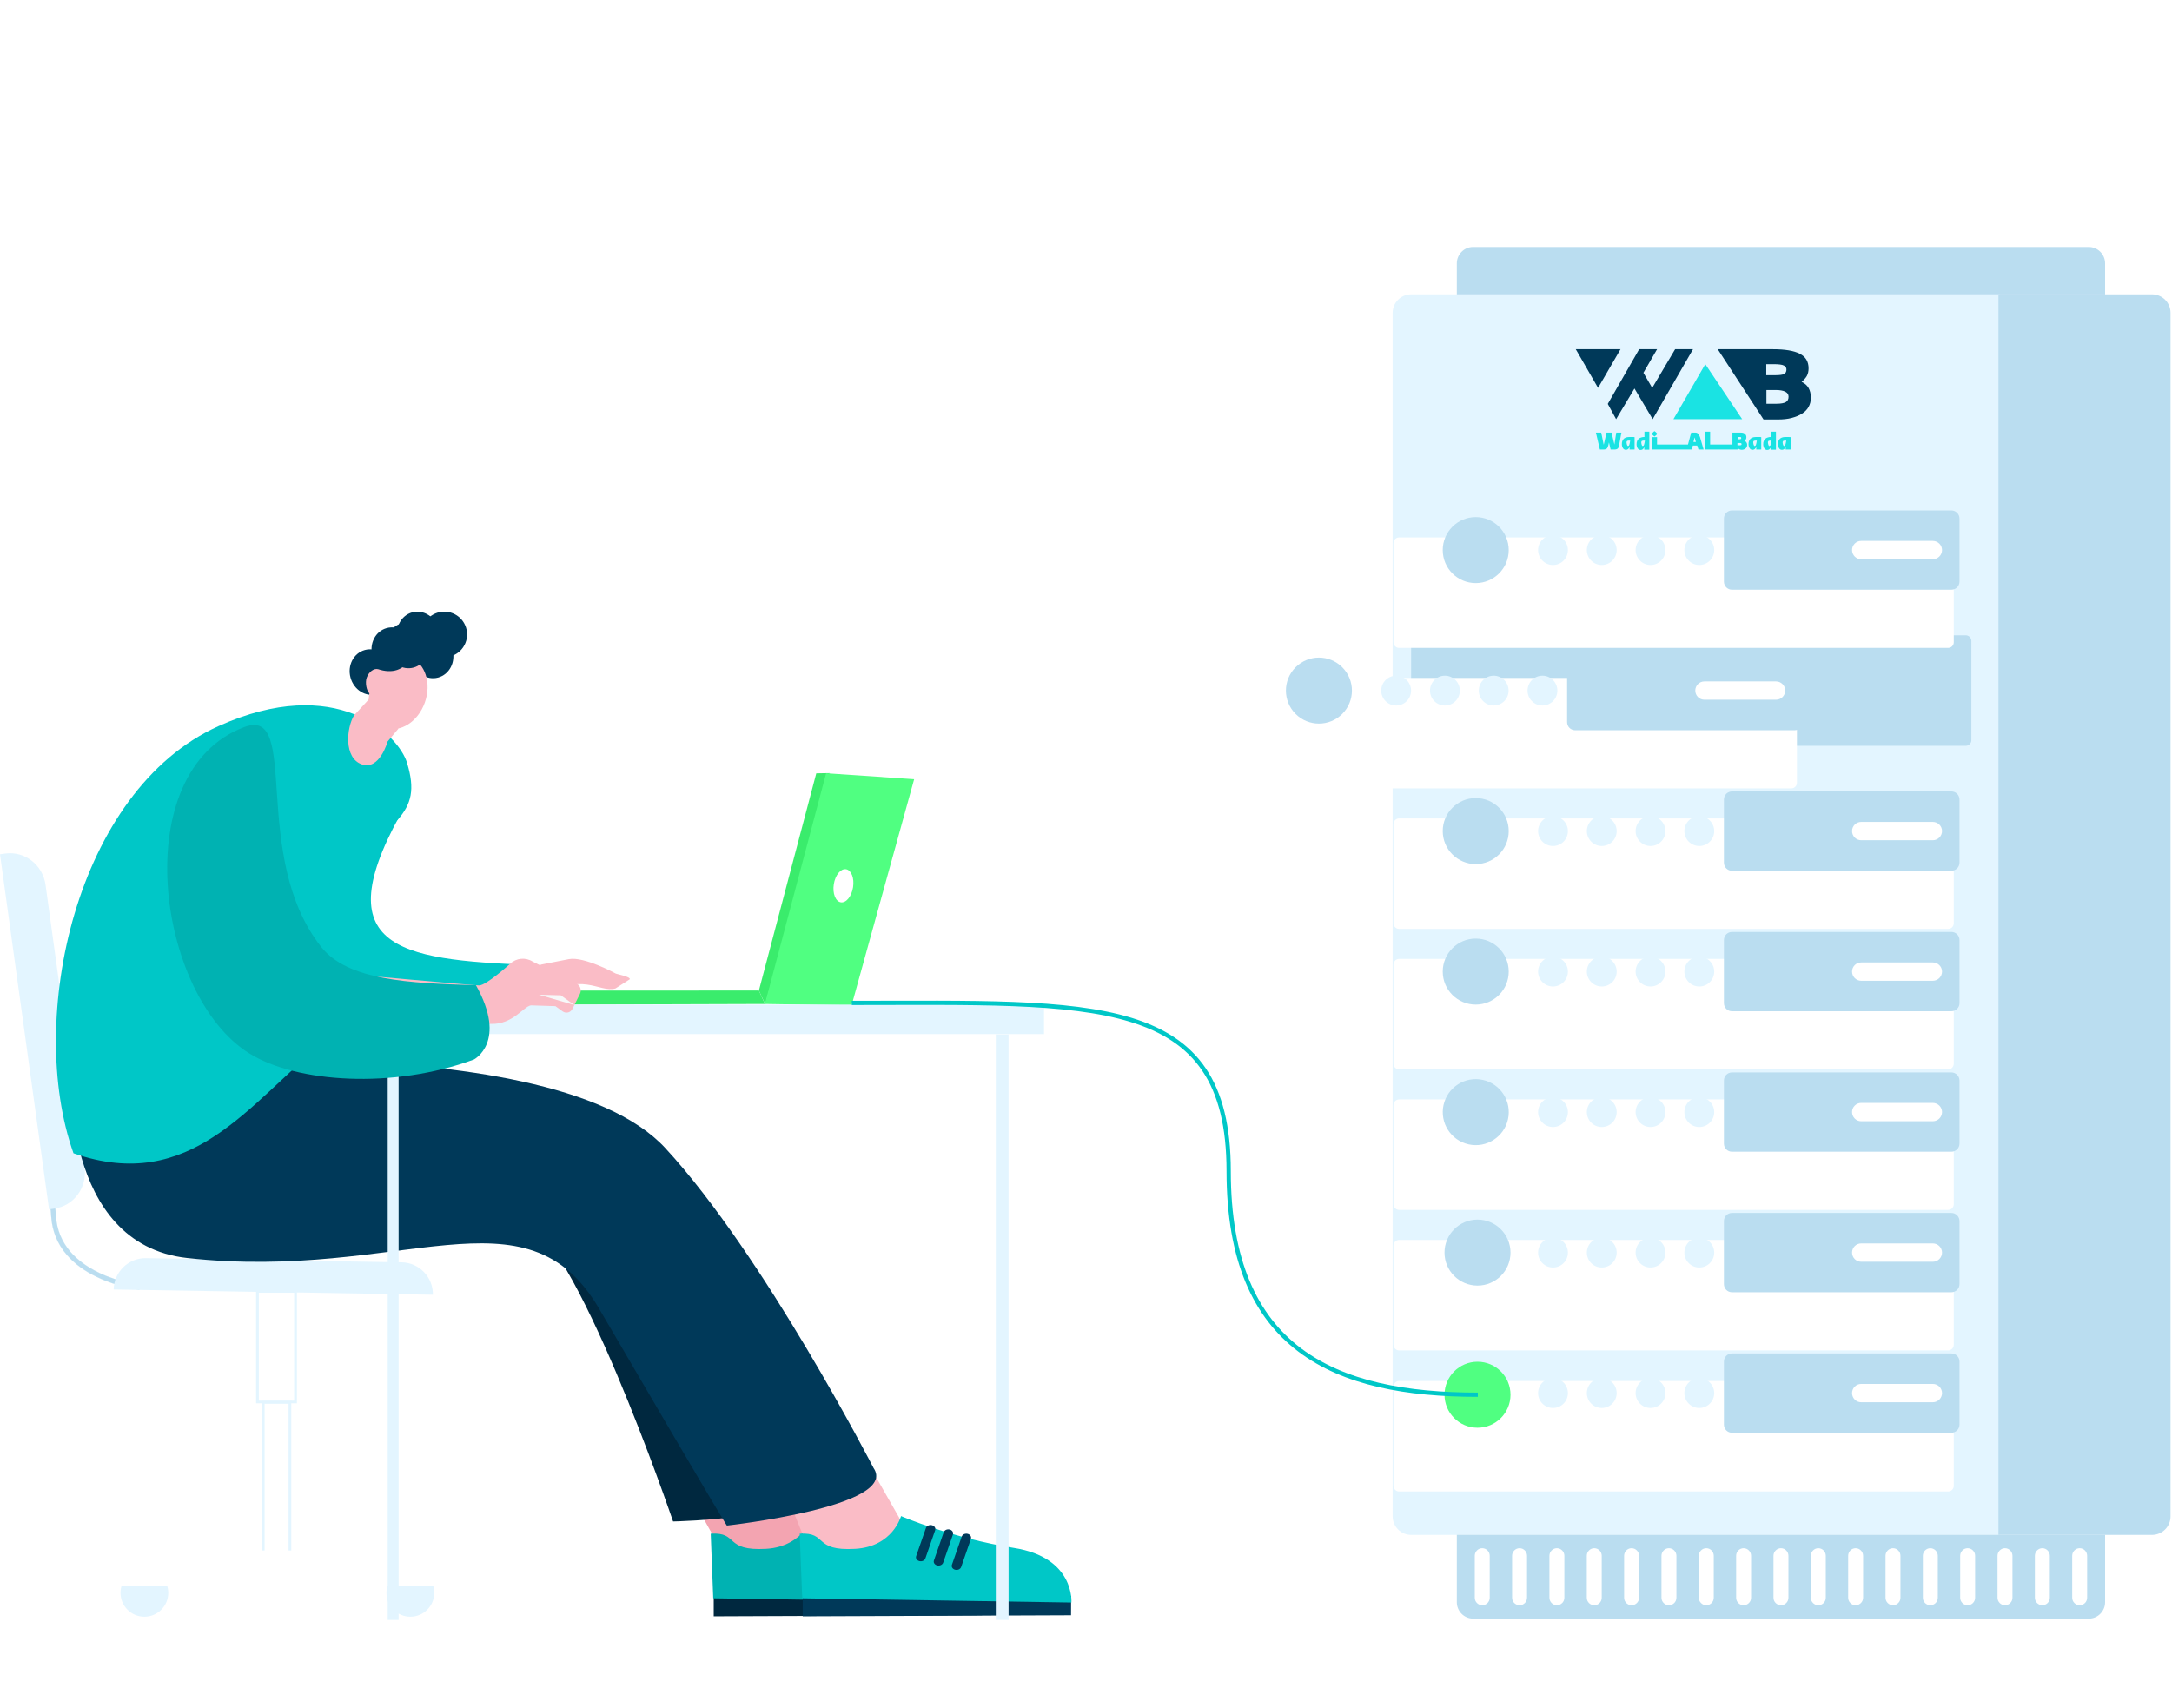 <svg width="510" height="401" viewBox="0 0 510 401" fill="none" xmlns="http://www.w3.org/2000/svg">
<path d="M494.291 61.84V69.138H342.07V61.84C342.07 59.748 343.78 58 345.873 58H490.457C492.581 57.994 494.291 59.742 494.291 61.84Z" fill="#BADDF0"/>
<path d="M327 73.464V356.062C327 358.467 328.948 360.415 331.354 360.415H469.542V69.111H331.354C328.948 69.111 327 71.065 327 73.464Z" fill="#E3F5FF"/>
<path d="M462.891 150.507V173.809C462.891 174.542 462.308 175.125 461.575 175.125H332.651C331.919 175.125 331.336 174.542 331.336 173.809V150.507C331.336 149.774 331.919 149.172 332.651 149.172H461.575C462.308 149.172 462.891 149.774 462.891 150.507Z" fill="#BADDF0"/>
<path d="M505.307 69.111H469.25V360.416H505.307C507.712 360.416 509.66 358.468 509.66 356.062V73.465C509.66 71.066 507.712 69.111 505.307 69.111Z" fill="#BADDF0"/>
<path d="M342.07 376.235V360.399H494.291V376.235C494.291 378.327 492.581 380.075 490.488 380.075H345.91C343.774 380.075 342.07 378.327 342.07 376.235Z" fill="#BADDF0"/>
<path d="M349.795 365.316V375.176C349.795 376.147 349.006 376.93 348.041 376.93C347.07 376.93 346.287 376.141 346.287 375.176V365.316C346.287 364.345 347.076 363.543 348.041 363.543C349.006 363.543 349.795 364.351 349.795 365.316Z" fill="white"/>
<path d="M358.559 365.316V375.176C358.559 376.147 357.769 376.93 356.805 376.93C355.834 376.93 355.051 376.141 355.051 375.176V365.316C355.051 364.345 355.84 363.543 356.805 363.543C357.776 363.543 358.559 364.351 358.559 365.316Z" fill="white"/>
<path d="M367.326 365.316V375.176C367.326 376.147 366.537 376.93 365.572 376.93C364.601 376.93 363.818 376.141 363.818 375.176V365.316C363.818 364.345 364.608 363.543 365.572 363.543C366.537 363.543 367.326 364.351 367.326 365.316Z" fill="white"/>
<path d="M376.098 365.316V375.176C376.098 376.147 375.309 376.93 374.344 376.93C373.373 376.93 372.59 376.141 372.59 375.176V365.316C372.59 364.345 373.379 363.543 374.344 363.543C375.309 363.543 376.098 364.351 376.098 365.316Z" fill="white"/>
<path d="M384.861 365.316V375.176C384.861 376.147 384.072 376.93 383.107 376.93C382.137 376.93 381.354 376.141 381.354 375.176V365.316C381.354 364.345 382.143 363.543 383.107 363.543C384.078 363.543 384.861 364.351 384.861 365.316Z" fill="white"/>
<path d="M393.633 365.316V375.176C393.633 376.147 392.844 376.93 391.879 376.93C390.908 376.93 390.125 376.141 390.125 375.176V365.316C390.125 364.345 390.914 363.543 391.879 363.543C392.844 363.543 393.633 364.351 393.633 365.316Z" fill="white"/>
<path d="M402.401 365.316V375.176C402.401 376.147 401.611 376.93 400.647 376.93C399.682 376.93 398.893 376.141 398.893 375.176V365.316C398.893 364.345 399.682 363.543 400.647 363.543C401.611 363.543 402.401 364.351 402.401 365.316Z" fill="white"/>
<path d="M411.164 365.316V375.176C411.164 376.147 410.375 376.93 409.41 376.93C408.439 376.93 407.656 376.141 407.656 375.176V365.316C407.656 364.345 408.446 363.543 409.41 363.543C410.381 363.543 411.164 364.351 411.164 365.316Z" fill="white"/>
<path d="M419.934 365.316V375.176C419.934 376.147 419.144 376.93 418.18 376.93C417.209 376.93 416.426 376.141 416.426 375.176V365.316C416.426 364.345 417.215 363.543 418.18 363.543C419.144 363.543 419.934 364.351 419.934 365.316Z" fill="white"/>
<path d="M428.705 365.316V375.176C428.705 376.147 427.916 376.93 426.951 376.93C425.98 376.93 425.197 376.141 425.197 375.176V365.316C425.197 364.345 425.987 363.543 426.951 363.543C427.916 363.543 428.705 364.351 428.705 365.316Z" fill="white"/>
<path d="M437.469 365.316V375.176C437.469 376.147 436.68 376.93 435.715 376.93C434.744 376.93 433.961 376.141 433.961 375.176V365.316C433.961 364.345 434.75 363.543 435.715 363.543C436.686 363.543 437.469 364.351 437.469 365.316Z" fill="white"/>
<path d="M446.24 365.316V375.176C446.24 376.147 445.451 376.93 444.486 376.93C443.522 376.93 442.732 376.141 442.732 375.176V365.316C442.732 364.345 443.522 363.543 444.486 363.543C445.451 363.543 446.24 364.351 446.24 365.316Z" fill="white"/>
<path d="M455.008 365.316V375.176C455.008 376.147 454.219 376.93 453.254 376.93C452.289 376.93 451.5 376.141 451.5 375.176V365.316C451.5 364.345 452.289 363.543 453.254 363.543C454.219 363.543 455.008 364.351 455.008 365.316Z" fill="white"/>
<path d="M463.772 365.316V375.176C463.772 376.147 462.982 376.93 462.018 376.93C461.047 376.93 460.264 376.141 460.264 375.176V365.316C460.264 364.345 461.053 363.543 462.018 363.543C462.989 363.543 463.772 364.351 463.772 365.316Z" fill="white"/>
<path d="M472.541 365.316V375.176C472.541 376.147 471.752 376.93 470.787 376.93C469.816 376.93 469.033 376.141 469.033 375.176V365.316C469.033 364.345 469.823 363.543 470.787 363.543C471.752 363.543 472.541 364.351 472.541 365.316Z" fill="white"/>
<path d="M481.313 365.316V375.176C481.313 376.147 480.523 376.93 479.559 376.93C478.588 376.93 477.805 376.141 477.805 375.176V365.316C477.805 364.345 478.594 363.543 479.559 363.543C480.523 363.543 481.313 364.351 481.313 365.316Z" fill="white"/>
<path d="M490.076 365.316V375.176C490.076 376.147 489.287 376.93 488.322 376.93C487.351 376.93 486.568 376.141 486.568 375.176V365.316C486.568 364.345 487.358 363.543 488.322 363.543C489.293 363.543 490.076 364.351 490.076 365.316Z" fill="white"/>
<g filter="url(#filter0_d_5168_56261)">
<path d="M463.758 140.814V117.518C463.758 116.785 463.163 116.196 462.437 116.196H333.519C332.786 116.196 332.197 116.791 332.197 117.518V140.814C332.197 141.547 332.792 142.136 333.519 142.136H462.437C463.163 142.136 463.758 141.547 463.758 140.814Z" fill="white"/>
</g>
<path d="M460.102 121.758V136.573C460.102 137.632 459.244 138.477 458.198 138.477H406.693C405.635 138.477 404.789 137.638 404.789 136.573V121.758C404.789 120.7 405.628 119.854 406.693 119.854H458.198C459.244 119.86 460.102 120.7 460.102 121.758Z" fill="#BADDF0"/>
<path d="M456.004 129.158C456.004 130.348 455.033 131.313 453.843 131.313H437.017C435.827 131.313 434.875 130.342 434.875 129.158C434.875 127.987 435.827 127.016 437.017 127.016H453.843C455.033 127.022 456.004 127.993 456.004 129.158Z" fill="white"/>
<path d="M399.006 132.671C400.94 132.671 402.507 131.103 402.507 129.17C402.507 127.236 400.94 125.668 399.006 125.668C397.072 125.668 395.504 127.236 395.504 129.17C395.504 131.103 397.072 132.671 399.006 132.671Z" fill="#E3F5FF"/>
<path d="M387.556 132.671C389.49 132.671 391.058 131.103 391.058 129.17C391.058 127.236 389.49 125.668 387.556 125.668C385.622 125.668 384.055 127.236 384.055 129.17C384.055 131.103 385.622 132.671 387.556 132.671Z" fill="#E3F5FF"/>
<path d="M376.105 132.671C378.039 132.671 379.607 131.103 379.607 129.17C379.607 127.236 378.039 125.668 376.105 125.668C374.171 125.668 372.604 127.236 372.604 129.17C372.604 131.103 374.171 132.671 376.105 132.671Z" fill="#E3F5FF"/>
<path d="M364.654 132.671C366.588 132.671 368.156 131.103 368.156 129.17C368.156 127.236 366.588 125.668 364.654 125.668C362.72 125.668 361.152 127.236 361.152 129.17C361.152 131.103 362.72 132.671 364.654 132.671Z" fill="#E3F5FF"/>
<path d="M346.512 136.917C350.792 136.917 354.261 133.448 354.261 129.168C354.261 124.889 350.792 121.419 346.512 121.419C342.233 121.419 338.764 124.889 338.764 129.168C338.764 133.448 342.233 136.917 346.512 136.917Z" fill="#BADDF0"/>
<g filter="url(#filter1_d_5168_56261)">
<path d="M426.932 173.803V150.507C426.932 149.774 426.337 149.185 425.61 149.185H296.693C295.96 149.185 295.371 149.78 295.371 150.507V173.803C295.371 174.536 295.966 175.125 296.693 175.125H425.61C426.343 175.125 426.932 174.536 426.932 173.803Z" fill="white"/>
</g>
<path d="M423.28 154.751V169.566C423.28 170.625 422.422 171.471 421.375 171.471H369.871C368.812 171.471 367.967 170.631 367.967 169.566V154.751C367.967 153.693 368.806 152.847 369.871 152.847H421.375C422.415 152.853 423.28 153.693 423.28 154.751Z" fill="#BADDF0"/>
<path d="M419.183 162.151C419.183 163.341 418.213 164.306 417.029 164.306H400.203C399.013 164.306 398.061 163.335 398.061 162.151C398.061 160.98 399.013 160.009 400.203 160.009H417.029C418.213 160.015 419.183 160.98 419.183 162.151Z" fill="white"/>
<path d="M365.681 162.163C365.681 164.099 364.115 165.665 362.179 165.665C360.244 165.665 358.678 164.099 358.678 162.163C358.678 160.227 360.244 158.661 362.179 158.661C364.115 158.661 365.681 160.227 365.681 162.163Z" fill="#E3F5FF"/>
<path d="M354.23 162.163C354.23 164.099 352.664 165.665 350.728 165.665C348.793 165.665 347.227 164.099 347.227 162.163C347.227 160.227 348.793 158.661 350.728 158.661C352.664 158.661 354.23 160.227 354.23 162.163Z" fill="#E3F5FF"/>
<path d="M342.777 162.163C342.777 164.099 341.211 165.665 339.275 165.665C337.339 165.665 335.773 164.099 335.773 162.163C335.773 160.227 337.339 158.661 339.275 158.661C341.211 158.661 342.777 160.227 342.777 162.163Z" fill="#E3F5FF"/>
<path d="M331.326 162.163C331.326 164.099 329.76 165.665 327.824 165.665C325.888 165.665 324.322 164.099 324.322 162.163C324.322 160.227 325.888 158.661 327.824 158.661C329.76 158.661 331.326 160.227 331.326 162.163Z" fill="#E3F5FF"/>
<path d="M315.17 167.64C318.196 164.614 318.196 159.708 315.17 156.682C312.144 153.655 307.238 153.655 304.212 156.682C301.186 159.708 301.186 164.614 304.212 167.64C307.238 170.666 312.144 170.666 315.17 167.64Z" fill="#BADDF0"/>
<g filter="url(#filter2_d_5168_56261)">
<path d="M463.758 206.797V183.5C463.758 182.767 463.163 182.178 462.437 182.178H333.519C332.786 182.178 332.197 182.773 332.197 183.5V206.797C332.197 207.529 332.792 208.118 333.519 208.118H462.437C463.163 208.125 463.758 207.529 463.758 206.797Z" fill="white"/>
</g>
<path d="M460.102 187.745V202.56C460.102 203.618 459.244 204.464 458.198 204.464H406.693C405.635 204.464 404.789 203.625 404.789 202.56V187.745C404.789 186.686 405.628 185.841 406.693 185.841H458.198C459.244 185.841 460.102 186.686 460.102 187.745Z" fill="#BADDF0"/>
<path d="M456.004 195.14C456.004 196.33 455.033 197.301 453.843 197.301H437.017C435.827 197.301 434.875 196.33 434.875 195.14C434.875 193.969 435.827 192.998 437.017 192.998H453.843C455.033 192.998 456.004 193.969 456.004 195.14Z" fill="white"/>
<path d="M399.006 198.654C400.94 198.654 402.507 197.086 402.507 195.152C402.507 193.218 400.94 191.651 399.006 191.651C397.072 191.651 395.504 193.218 395.504 195.152C395.504 197.086 397.072 198.654 399.006 198.654Z" fill="#E3F5FF"/>
<path d="M387.556 198.654C389.49 198.654 391.058 197.086 391.058 195.152C391.058 193.218 389.49 191.651 387.556 191.651C385.622 191.651 384.055 193.218 384.055 195.152C384.055 197.086 385.622 198.654 387.556 198.654Z" fill="#E3F5FF"/>
<path d="M376.105 198.654C378.039 198.654 379.607 197.086 379.607 195.152C379.607 193.218 378.039 191.651 376.105 191.651C374.171 191.651 372.604 193.218 372.604 195.152C372.604 197.086 374.171 198.654 376.105 198.654Z" fill="#E3F5FF"/>
<path d="M364.654 198.654C366.588 198.654 368.156 197.086 368.156 195.152C368.156 193.218 366.588 191.651 364.654 191.651C362.72 191.651 361.152 193.218 361.152 195.152C361.152 197.086 362.72 198.654 364.654 198.654Z" fill="#E3F5FF"/>
<path d="M346.512 202.9C350.792 202.9 354.261 199.431 354.261 195.151C354.261 190.871 350.792 187.402 346.512 187.402C342.233 187.402 338.764 190.871 338.764 195.151C338.764 199.431 342.233 202.9 346.512 202.9Z" fill="#BADDF0"/>
<g filter="url(#filter3_d_5168_56261)">
<path d="M463.758 239.786V216.489C463.758 215.756 463.163 215.167 462.437 215.167H333.519C332.786 215.167 332.197 215.762 332.197 216.489V239.786C332.197 240.519 332.792 241.107 333.519 241.107H462.437C463.163 241.114 463.758 240.519 463.758 239.786Z" fill="white"/>
</g>
<path d="M460.102 220.738V235.553C460.102 236.612 459.244 237.457 458.198 237.457H406.693C405.635 237.457 404.789 236.618 404.789 235.553V220.738C404.789 219.679 405.628 218.834 406.693 218.834H458.198C459.244 218.834 460.102 219.673 460.102 220.738Z" fill="#BADDF0"/>
<path d="M456.004 228.138C456.004 229.328 455.033 230.299 453.843 230.299H437.017C435.827 230.299 434.875 229.328 434.875 228.138C434.875 226.966 435.827 225.996 437.017 225.996H453.843C455.033 225.996 456.004 226.966 456.004 228.138Z" fill="white"/>
<path d="M399.006 231.643C400.94 231.643 402.507 230.075 402.507 228.141C402.507 226.207 400.94 224.639 399.006 224.639C397.072 224.639 395.504 226.207 395.504 228.141C395.504 230.075 397.072 231.643 399.006 231.643Z" fill="#E3F5FF"/>
<path d="M387.556 231.643C389.49 231.643 391.058 230.075 391.058 228.141C391.058 226.207 389.49 224.639 387.556 224.639C385.622 224.639 384.055 226.207 384.055 228.141C384.055 230.075 385.622 231.643 387.556 231.643Z" fill="#E3F5FF"/>
<path d="M376.105 231.643C378.039 231.643 379.607 230.075 379.607 228.141C379.607 226.207 378.039 224.639 376.105 224.639C374.171 224.639 372.604 226.207 372.604 228.141C372.604 230.075 374.171 231.643 376.105 231.643Z" fill="#E3F5FF"/>
<path d="M364.654 231.643C366.588 231.643 368.156 230.075 368.156 228.141C368.156 226.207 366.588 224.639 364.654 224.639C362.72 224.639 361.152 226.207 361.152 228.141C361.152 230.075 362.72 231.643 364.654 231.643Z" fill="#E3F5FF"/>
<path d="M346.512 235.893C350.792 235.893 354.261 232.424 354.261 228.144C354.261 223.865 350.792 220.395 346.512 220.395C342.233 220.395 338.764 223.865 338.764 228.144C338.764 232.424 342.233 235.893 346.512 235.893Z" fill="#BADDF0"/>
<g filter="url(#filter4_d_5168_56261)">
<path d="M463.758 272.779V249.483C463.758 248.75 463.163 248.161 462.437 248.161H333.519C332.786 248.161 332.197 248.756 332.197 249.483V272.779C332.197 273.512 332.792 274.101 333.519 274.101H462.437C463.163 274.101 463.758 273.512 463.758 272.779Z" fill="white"/>
</g>
<path d="M460.102 253.723V268.538C460.102 269.597 459.244 270.442 458.198 270.442H406.693C405.635 270.442 404.789 269.603 404.789 268.538V253.723C404.789 252.665 405.628 251.819 406.693 251.819H458.198C459.244 251.825 460.102 252.665 460.102 253.723Z" fill="#BADDF0"/>
<path d="M456.004 261.123C456.004 262.313 455.033 263.284 453.843 263.284H437.017C435.827 263.284 434.875 262.313 434.875 261.123C434.875 259.951 435.827 258.98 437.017 258.98H453.843C455.033 258.986 456.004 259.951 456.004 261.123Z" fill="white"/>
<path d="M399.006 264.64C400.94 264.64 402.507 263.072 402.507 261.138C402.507 259.205 400.94 257.637 399.006 257.637C397.072 257.637 395.504 259.205 395.504 261.138C395.504 263.072 397.072 264.64 399.006 264.64Z" fill="#E3F5FF"/>
<path d="M387.556 264.64C389.49 264.64 391.058 263.072 391.058 261.138C391.058 259.205 389.49 257.637 387.556 257.637C385.622 257.637 384.055 259.205 384.055 261.138C384.055 263.072 385.622 264.64 387.556 264.64Z" fill="#E3F5FF"/>
<path d="M376.105 264.64C378.039 264.64 379.607 263.072 379.607 261.138C379.607 259.205 378.039 257.637 376.105 257.637C374.171 257.637 372.604 259.205 372.604 261.138C372.604 263.072 374.171 264.64 376.105 264.64Z" fill="#E3F5FF"/>
<path d="M364.654 264.64C366.588 264.64 368.156 263.072 368.156 261.138C368.156 259.205 366.588 257.637 364.654 257.637C362.72 257.637 361.152 259.205 361.152 261.138C361.152 263.072 362.72 264.64 364.654 264.64Z" fill="#E3F5FF"/>
<path d="M354.085 262.82C355.011 258.642 352.374 254.505 348.196 253.578C344.018 252.652 339.88 255.289 338.954 259.467C338.028 263.645 340.664 267.783 344.843 268.709C349.021 269.635 353.158 266.999 354.085 262.82Z" fill="#BADDF0"/>
<g filter="url(#filter5_d_5168_56261)">
<path d="M463.758 305.777V282.48C463.758 281.747 463.163 281.159 462.437 281.159H333.519C332.786 281.159 332.197 281.754 332.197 282.48V305.777C332.197 306.51 332.792 307.099 333.519 307.099H462.437C463.163 307.099 463.758 306.504 463.758 305.777Z" fill="white"/>
</g>
<path d="M460.102 286.721V301.536C460.102 302.594 459.244 303.44 458.198 303.44H406.693C405.635 303.44 404.789 302.601 404.789 301.536V286.721C404.789 285.662 405.628 284.816 406.693 284.816H458.198C459.244 284.816 460.102 285.662 460.102 286.721Z" fill="#BADDF0"/>
<path d="M456.004 294.116C456.004 295.306 455.033 296.277 453.843 296.277H437.017C435.827 296.277 434.875 295.306 434.875 294.116C434.875 292.945 435.827 291.974 437.017 291.974H453.843C455.033 291.974 456.004 292.945 456.004 294.116Z" fill="white"/>
<path d="M399.006 297.629C400.94 297.629 402.507 296.061 402.507 294.128C402.507 292.194 400.94 290.626 399.006 290.626C397.072 290.626 395.504 292.194 395.504 294.128C395.504 296.061 397.072 297.629 399.006 297.629Z" fill="#E3F5FF"/>
<path d="M387.556 297.629C389.49 297.629 391.058 296.061 391.058 294.128C391.058 292.194 389.49 290.626 387.556 290.626C385.622 290.626 384.055 292.194 384.055 294.128C384.055 296.061 385.622 297.629 387.556 297.629Z" fill="#E3F5FF"/>
<path d="M376.105 297.629C378.039 297.629 379.607 296.061 379.607 294.128C379.607 292.194 378.039 290.626 376.105 290.626C374.171 290.626 372.604 292.194 372.604 294.128C372.604 296.061 374.171 297.629 376.105 297.629Z" fill="#E3F5FF"/>
<path d="M364.654 297.629C366.588 297.629 368.156 296.061 368.156 294.128C368.156 292.194 366.588 290.626 364.654 290.626C362.72 290.626 361.152 292.194 361.152 294.128C361.152 296.061 362.72 297.629 364.654 297.629Z" fill="#E3F5FF"/>
<path d="M346.929 301.876C351.208 301.876 354.677 298.406 354.677 294.127C354.677 289.847 351.208 286.378 346.929 286.378C342.649 286.378 339.18 289.847 339.18 294.127C339.18 298.406 342.649 301.876 346.929 301.876Z" fill="#BADDF0"/>
<g filter="url(#filter6_d_5168_56261)">
<path d="M463.758 338.898V315.602C463.758 314.869 463.163 314.28 462.437 314.28H333.519C332.786 314.28 332.197 314.875 332.197 315.602V338.898C332.197 339.631 332.792 340.22 333.519 340.22H462.437C463.163 340.227 463.758 339.631 463.758 338.898Z" fill="white"/>
</g>
<path d="M346.929 335.254C351.208 335.254 354.677 331.785 354.677 327.505C354.677 323.226 351.208 319.756 346.929 319.756C342.649 319.756 339.18 323.226 339.18 327.505C339.18 331.785 342.649 335.254 346.929 335.254Z" fill="#50FF81"/>
<path d="M460.102 319.709V334.524C460.102 335.583 459.244 336.429 458.198 336.429H406.693C405.635 336.429 404.789 335.589 404.789 334.524V319.709C404.789 318.651 405.628 317.805 406.693 317.805H458.198C459.244 317.805 460.102 318.644 460.102 319.709Z" fill="#BADDF0"/>
<path d="M456.004 327.109C456.004 328.299 455.033 329.27 453.843 329.27H437.017C435.827 329.27 434.875 328.299 434.875 327.109C434.875 325.938 435.827 324.967 437.017 324.967H453.843C455.033 324.967 456.004 325.938 456.004 327.109Z" fill="white"/>
<path d="M399.006 330.618C400.94 330.618 402.507 329.051 402.507 327.117C402.507 325.183 400.94 323.615 399.006 323.615C397.072 323.615 395.504 325.183 395.504 327.117C395.504 329.051 397.072 330.618 399.006 330.618Z" fill="#E3F5FF"/>
<path d="M387.556 330.618C389.49 330.618 391.058 329.051 391.058 327.117C391.058 325.183 389.49 323.615 387.556 323.615C385.622 323.615 384.055 325.183 384.055 327.117C384.055 329.051 385.622 330.618 387.556 330.618Z" fill="#E3F5FF"/>
<path d="M376.105 330.618C378.039 330.618 379.607 329.051 379.607 327.117C379.607 325.183 378.039 323.615 376.105 323.615C374.171 323.615 372.604 325.183 372.604 327.117C372.604 329.051 374.171 330.618 376.105 330.618Z" fill="#E3F5FF"/>
<path d="M364.654 330.618C366.588 330.618 368.156 329.051 368.156 327.117C368.156 325.183 366.588 323.615 364.654 323.615C362.72 323.615 361.152 325.183 361.152 327.117C361.152 329.051 362.72 330.618 364.654 330.618Z" fill="#E3F5FF"/>
<path d="M23.277 298.871C20.481 297.532 18.219 295.877 16.555 293.953C14.494 291.569 13.344 288.751 13.14 285.579C12.928 282.301 12.181 277.64 11.151 272.398C10.86 272.592 10.554 272.77 10.238 272.932C10.201 272.95 10.166 272.967 10.129 272.986C11.11 278.026 11.821 282.492 12.023 285.651C12.244 289.072 13.483 292.113 15.707 294.686C17.472 296.729 19.856 298.476 22.791 299.881C27.753 302.257 32.521 302.829 32.722 302.853L32.85 301.742C32.803 301.736 28.069 301.168 23.273 298.873L23.277 298.871Z" fill="#BADDF0"/>
<path d="M32.73 302.863H32.718C32.518 302.839 27.744 302.266 22.784 299.889C19.847 298.483 17.463 296.733 15.697 294.691C13.47 292.116 12.229 289.073 12.009 285.648C11.821 282.736 11.183 278.474 10.114 272.985V272.975L10.139 272.963C10.168 272.948 10.2 272.933 10.229 272.918C10.547 272.755 10.855 272.577 11.14 272.384L11.153 272.374L11.157 272.391C12.283 278.124 12.953 282.56 13.146 285.574C13.35 288.745 14.498 291.561 16.558 293.943C18.22 295.867 20.481 297.52 23.275 298.859C28.058 301.151 32.8 301.722 32.848 301.728H32.859L32.728 302.863H32.73ZM10.137 272.988C11.205 278.476 11.842 282.736 12.031 285.647C12.252 289.066 13.491 292.103 15.713 294.676C17.478 296.717 19.86 298.464 22.793 299.869C27.681 302.21 32.386 302.8 32.709 302.837L32.835 301.748C32.575 301.717 27.941 301.119 23.266 298.88C20.468 297.54 18.207 295.886 16.541 293.958C14.478 291.572 13.328 288.752 13.124 285.576C12.929 282.565 12.261 278.135 11.139 272.411C10.855 272.599 10.552 272.777 10.239 272.937C10.209 272.951 10.178 272.966 10.146 272.981L10.137 272.987V272.988Z" fill="#BADDF0"/>
<path d="M33.903 379.63C30.806 379.63 28.295 377.119 28.295 374.022C28.295 370.924 30.806 368.413 33.903 368.413C37.001 368.413 39.512 370.924 39.512 374.022C39.512 377.119 37.001 379.63 33.903 379.63Z" fill="#E3F5FF"/>
<path d="M96.359 379.63C93.261 379.63 90.75 377.119 90.75 374.022C90.75 370.925 93.261 368.414 96.359 368.414C99.456 368.414 101.967 370.925 101.967 374.022C101.967 377.119 99.456 379.63 96.359 379.63Z" fill="#E3F5FF"/>
<path d="M101.647 304.024L26.695 302.794C26.763 298.657 30.171 295.358 34.309 295.427L94.28 296.41C98.418 296.479 101.716 299.887 101.647 304.024Z" fill="#E3F5FF"/>
<path d="M69.707 329.504H60.154V302.943H69.707V329.504ZM60.776 328.897H69.085V303.55H60.776V328.897Z" fill="#E3F5FF"/>
<path d="M69.717 329.514H60.142V302.931H69.717V329.514ZM60.164 329.492H69.695V302.951H60.164V329.492ZM69.095 328.907H60.764V303.537H69.095V328.907ZM60.786 328.885H69.073V303.558H60.786V328.885Z" fill="#E3F5FF"/>
<path d="M68.379 365.376H61.494V328.98H68.379V365.376ZM62.116 364.754H67.759V329.602H62.116V364.754Z" fill="#E3F5FF"/>
<path d="M68.389 365.389H61.482V328.971H68.389V365.389ZM61.504 365.366H68.366V328.993H61.504V365.366ZM67.767 364.767H62.103V329.592H67.767V364.767ZM62.124 364.745H67.745V329.614H62.124V364.745Z" fill="#E3F5FF"/>
<path d="M11.517 283.969L0 200.594L1.215 200.425C5.803 199.791 10.048 203.08 10.695 207.768L19.866 274.163C20.513 278.853 17.319 283.168 12.731 283.8L11.515 283.969H11.517Z" fill="#E3F5FF"/>
<path d="M103.223 372.493H26.645C26.645 367.84 30.416 364.07 35.068 364.07H94.8C99.453 364.07 103.223 367.842 103.223 372.493Z" fill="white"/>
<path d="M96.699 155.199C95.919 152.332 97.427 149.426 100.067 148.708C102.707 147.99 105.479 149.733 106.258 152.6C107.038 155.468 105.53 158.374 102.89 159.092C100.25 159.809 97.478 158.067 96.699 155.199Z" fill="#003959"/>
<path d="M93.422 150.275C92.643 147.407 94.151 144.501 96.791 143.784C99.431 143.067 102.203 144.81 102.982 147.677C103.761 150.544 102.252 153.45 99.612 154.168C96.972 154.885 94.201 153.142 93.422 150.275Z" fill="#003959"/>
<path d="M82.302 159.116C81.522 156.249 83.031 153.342 85.671 152.625C88.31 151.907 91.082 153.649 91.862 156.517C92.641 159.384 91.133 162.29 88.493 163.008C85.854 163.726 83.082 161.983 82.302 159.116Z" fill="#003959"/>
<path d="M87.439 153.969C86.659 151.101 88.167 148.195 90.807 147.477C93.447 146.76 96.219 148.502 96.999 151.369C97.778 154.237 96.27 157.143 93.63 157.861C90.99 158.578 88.218 156.836 87.439 153.969Z" fill="#003959"/>
<path d="M102.312 153.943C99.568 152.834 98.243 149.711 99.352 146.967C100.461 144.224 103.584 142.899 106.328 144.008C109.071 145.117 110.396 148.24 109.287 150.983C108.178 153.727 105.055 155.052 102.312 153.943Z" fill="#003959"/>
<path d="M164.599 355.519L170.543 366.148L190.518 365.404L193.15 359.333L182.631 343.208L164.599 355.519Z" fill="#F3A4B1"/>
<path d="M230.615 374.739L230.597 379.288L167.586 379.538V374.436L230.615 374.739Z" fill="#00283F"/>
<path d="M230.682 376.294C230.682 376.294 231.542 365.713 217.17 363.47C202.798 361.228 191.327 355.517 191.327 355.517C191.327 355.517 188.772 363.172 179.923 363.684C169.882 364.266 173.589 359.732 166.881 360.126L167.471 375.303L230.682 376.29V376.294Z" fill="#00B2B2"/>
<path d="M230.682 376.296L211.653 376.122L211.072 362.263C212.881 362.612 215.062 363.145 217.17 363.473C231.542 365.716 230.682 376.296 230.682 376.296Z" fill="#E3F5FF"/>
<path d="M198.307 358.309C198.194 358.233 198.063 358.173 197.914 358.138C197.315 357.993 196.69 358.281 196.515 358.78L194.215 365.405C194.042 365.904 194.386 366.425 194.985 366.57C195.584 366.715 196.209 366.427 196.384 365.928L198.684 359.303C198.814 358.928 198.651 358.539 198.307 358.309Z" fill="#E3F5FF"/>
<path d="M202.483 359.317C202.37 359.241 202.238 359.182 202.09 359.146C201.491 359.002 200.865 359.289 200.691 359.788L198.391 366.413C198.218 366.912 198.561 367.434 199.161 367.578C199.76 367.723 200.385 367.435 200.559 366.936L202.86 360.311C202.99 359.937 202.826 359.547 202.483 359.317Z" fill="#E3F5FF"/>
<path d="M206.71 360.336C206.597 360.26 206.465 360.2 206.316 360.165C205.717 360.02 205.092 360.308 204.918 360.807L202.617 367.432C202.445 367.931 202.788 368.452 203.387 368.597C203.986 368.742 204.612 368.454 204.786 367.955L207.086 361.33C207.216 360.955 207.053 360.566 206.71 360.336Z" fill="#E3F5FF"/>
<path d="M158.042 357.263C158.042 357.263 134.538 288.145 122.301 286.527C93.737 282.754 118.465 242.36 139.154 266.012C160.196 290.067 187.093 347.621 187.093 347.621C193.234 356.638 158.042 357.263 158.042 357.263Z" fill="#00283F"/>
<path d="M186.051 354.321L190.277 364.76L205.371 369.28L212.697 359.111L202.796 341.761L186.051 354.321Z" fill="#FABCC6"/>
<path d="M251.51 374.742L251.491 379.291L188.481 379.541V374.44L251.51 374.742Z" fill="#003959"/>
<path d="M251.576 376.296C251.576 376.296 252.437 365.716 238.065 363.473C223.692 361.23 211.568 356.002 211.568 356.002C211.568 356.002 209.665 363.174 200.817 363.688C190.779 364.271 194.484 359.737 187.775 360.13L188.365 375.307L251.576 376.294V376.296Z" fill="#00C7C7"/>
<path d="M219.21 358.311C219.097 358.235 218.965 358.175 218.816 358.14C218.217 357.996 217.592 358.283 217.418 358.782L215.117 365.407C214.945 365.906 215.288 366.427 215.887 366.572C216.486 366.717 217.111 366.429 217.284 365.93L219.584 359.305C219.714 358.931 219.551 358.541 219.208 358.311H219.21Z" fill="#003959"/>
<path d="M223.384 359.32C223.27 359.244 223.139 359.184 222.99 359.149C222.391 359.004 221.766 359.292 221.591 359.791L219.291 366.416C219.118 366.915 219.462 367.436 220.061 367.581C220.66 367.726 221.285 367.438 221.46 366.939L223.76 360.314C223.89 359.939 223.727 359.55 223.384 359.32Z" fill="#003959"/>
<path d="M227.608 360.338C227.495 360.262 227.363 360.203 227.215 360.167C226.616 360.023 225.99 360.31 225.816 360.809L223.516 367.434C223.343 367.933 223.686 368.455 224.286 368.599C224.885 368.744 225.51 368.456 225.684 367.957L227.985 361.332C228.115 360.958 227.951 360.568 227.608 360.338Z" fill="#003959"/>
<path d="M170.681 358.228C170.681 358.228 171.011 359.248 140.68 307.306C123.436 277.774 94.6 300.959 43.975 295.399C14.258 292.135 16.675 251.016 16.675 251.016C16.675 251.016 128.36 239.445 156.206 269.576C179.354 294.623 205.119 344.714 205.119 344.714C211.26 353.73 170.681 358.226 170.681 358.226V358.228Z" fill="#003959"/>
<path d="M101.567 231.489L124.071 230.192C124.377 230.183 126.776 226.738 126.982 226.51C126.982 226.51 130.028 225.914 133.579 225.22C137.13 224.527 144.603 228.617 144.603 228.617C145.183 228.831 148.085 229.37 147.872 229.951L144.516 232.101C140.581 233.198 136.486 227.771 127.023 234.571C123.735 236.932 99.883 231.448 101.567 231.491V231.489Z" fill="#FABCC6"/>
<path d="M124.572 226.591C134.748 237.96 115.43 239.956 115.43 239.956C76.791 241.346 57.651 214.911 59.679 188.237C60.294 180.127 98.195 184.059 95.605 188.47C75.574 222.608 93.16 225.359 124.57 226.591H124.572Z" fill="#00C7C7"/>
<path d="M17.257 270.805C6.066 239.361 17.797 185.615 51.261 170.519C78.867 158.065 93.549 172.447 95.581 179.135C99.376 191.637 92.084 192.708 77.689 207.102C63.294 221.497 75.923 244.85 75.923 244.85C58.501 258.974 44.968 280.465 17.257 270.805Z" fill="#00C7C7"/>
<path d="M179.615 235.749L129.396 235.905L129.474 232.603L178.196 232.59L179.615 235.749Z" fill="#3AEC6C"/>
<path d="M194.77 181.537L179.687 235.856L178.193 232.588L191.666 181.591L194.77 181.537Z" fill="#3AEC6C"/>
<path d="M214.648 182.974L199.963 236.074L179.609 235.749L193.976 181.567L214.648 182.974Z" fill="#50FF81"/>
<path d="M200.3 208.343C199.964 210.488 198.682 212.068 197.434 211.873C196.185 211.679 195.445 209.781 195.781 207.636C196.116 205.491 197.398 203.911 198.647 204.106C199.895 204.3 200.636 206.198 200.3 208.343Z" fill="white"/>
<path d="M83.102 168.019L89.576 160.988L93.543 171.11L91.005 174.128C91.005 174.128 89.155 180.965 84.933 179.475C80.71 177.985 81.358 170.945 83.102 168.023V168.019Z" fill="#FABCC6"/>
<path d="M96.335 154.42C94.921 157.463 91.977 158.201 88.79 157.136C87.784 156.875 86.608 157.732 86.107 159.129C85.679 160.323 86.081 162.21 86.736 162.821C86.052 166.731 87.4 169.742 90.437 170.861C93.951 172.154 98.121 169.523 99.75 164.984C101.379 160.444 99.851 155.715 96.337 154.422L96.335 154.42Z" fill="#FABCC6"/>
<path d="M82.716 235.901H245.133V242.801H82.716V235.901Z" fill="#E3F5FF"/>
<path d="M82.703 242.812H245.143V235.891H82.703V242.812ZM245.12 242.79H82.726V235.913H245.12V242.79Z" fill="#E3F5FF"/>
<path d="M233.824 242.896V380.381H236.818V242.896" fill="#E3F5FF"/>
<path d="M233.812 380.392H236.828V242.896H236.806V380.37H233.834V242.896H233.812V380.392Z" fill="#E3F5FF"/>
<path d="M91.044 242.897V380.382H93.59V242.897" fill="#E3F5FF"/>
<path d="M91.032 380.393H93.6V242.897H93.579V380.371H91.052V242.897H91.032V380.393Z" fill="#E3F5FF"/>
<path d="M90.929 152.859C90.15 149.991 91.658 147.085 94.297 146.367C96.937 145.65 99.709 147.392 100.489 150.26C101.268 153.127 99.76 156.033 97.121 156.751C94.481 157.468 91.709 155.726 90.929 152.859Z" fill="#003959"/>
<path d="M81.868 228.723C81.868 228.723 110.817 231.35 112.478 231.394C114.138 231.439 119.767 226.319 119.767 226.319C121.212 224.949 123.401 224.734 125.084 225.797L135.377 230.958C136.262 231.402 136.62 232.48 136.178 233.365L134.397 236.929C133.97 237.782 132.88 238.049 132.108 237.487L130.421 236.261L124.661 236.075C122.924 236.34 120.411 240.561 115.353 240.427C110.296 240.294 65.454 237.3 65.454 237.3C63.609 237.186 79.779 228.435 81.867 228.723H81.868Z" fill="#FABCC6"/>
<path d="M126.524 233.581L131.685 233.718L134.861 235.998" fill="#F7F8F9"/>
<path d="M111.762 231.348C119.216 244.661 111.298 248.778 111.298 248.778C92.28 255.791 69.632 254.236 58.573 247.377C36.7 233.812 29.674 181.068 57.395 170.714C70.649 165.764 58.536 201.093 75.454 222.395C81.632 230.174 95.889 230.873 111.76 231.348H111.762Z" fill="#00B2B2"/>
<path d="M200 235.5C257 235.5 288.5 233 288.5 275C288.5 317 313.5 327.5 347 327.5" stroke="#00C7C7"/>
<path d="M423.028 89.661C424.488 90.335 425.2 91.577 425.2 93.386C425.2 94.201 425.022 94.911 424.666 95.549C424.31 96.188 423.776 96.72 423.099 97.145C422.423 97.571 421.604 97.89 420.678 98.138C419.716 98.387 418.683 98.493 417.508 98.493L414.089 98.493L403.334 82L416.297 82C419.111 82 421.247 82.355 422.601 83.064C423.99 83.773 424.666 84.909 424.666 86.505C424.666 87.178 424.524 87.781 424.239 88.314C423.954 88.775 423.562 89.236 423.028 89.661ZM414.766 88.101L416.796 88.101C417.864 88.101 418.576 87.994 418.933 87.817C419.289 87.604 419.467 87.249 419.467 86.753C419.467 86.327 419.253 86.043 418.861 85.831C418.47 85.618 417.65 85.511 416.44 85.511L414.73 85.511L414.73 88.101L414.766 88.101ZM414.766 91.612L414.766 94.804L417.081 94.804C418.149 94.804 418.897 94.662 419.324 94.414C419.752 94.166 419.965 93.74 419.965 93.137C419.965 92.109 418.933 91.577 416.903 91.577L414.766 91.577L414.766 91.612Z" fill="#003959"/>
<path d="M400.414 85.507L392.936 98.418L401.02 98.418L409.068 98.418L400.414 85.507Z" fill="#1AE3E3"/>
<path d="M393.328 82L397.53 82L388.057 98.422L383.784 91.222L379.474 98.422L377.516 94.84L384.888 82L389.09 82L385.885 87.533L387.95 91.08L393.328 82Z" fill="#003959"/>
<path d="M370 82L380.506 82L375.235 91.08L370 82Z" fill="#003959"/>
<path fill-rule="evenodd" clip-rule="evenodd" d="M388.125 102.184L388.303 102.361C388.339 102.379 388.366 102.405 388.392 102.432C388.419 102.459 388.446 102.485 388.481 102.503C388.539 102.464 388.597 102.416 388.66 102.362C388.714 102.317 388.772 102.268 388.837 102.219C388.891 102.166 388.944 102.104 388.998 102.042C389.051 101.98 389.104 101.918 389.158 101.864C389.051 101.758 388.944 101.652 388.837 101.51C388.731 101.403 388.588 101.297 388.481 101.226C388.467 101.241 388.446 101.255 388.421 101.273C388.387 101.297 388.345 101.326 388.303 101.368C388.257 101.391 388.226 101.428 388.191 101.471C388.171 101.495 388.15 101.52 388.125 101.545L387.947 101.723C387.876 101.793 387.84 101.829 387.805 101.9C387.822 101.935 387.849 101.962 387.876 101.989C387.903 102.015 387.929 102.042 387.947 102.077C387.983 102.077 388.054 102.113 388.125 102.184ZM385.381 102.713C385.595 102.642 385.844 102.606 386.129 102.606L386.129 101.365L387.269 101.365L387.269 105.586L386.093 105.586L386.093 104.983C385.987 105.231 385.844 105.409 385.702 105.515C385.559 105.621 385.381 105.657 385.203 105.657C385.061 105.657 384.918 105.621 384.812 105.55C384.705 105.48 384.598 105.373 384.527 105.267C384.455 105.125 384.384 104.983 384.349 104.841C384.313 104.699 384.277 104.522 384.277 104.344C384.277 104.025 384.313 103.742 384.42 103.529C384.527 103.316 384.633 103.139 384.812 102.997C384.954 102.855 385.168 102.784 385.381 102.713ZM386.022 104.451C386.058 104.344 386.093 104.238 386.129 104.061C386.165 103.919 386.2 103.706 386.236 103.458L386.093 103.458L385.987 103.458C385.844 103.458 385.737 103.458 385.666 103.493C385.595 103.493 385.524 103.529 385.488 103.564C385.453 103.6 385.417 103.671 385.417 103.706C385.381 103.742 385.381 103.812 385.381 103.883C385.381 103.915 385.388 103.954 385.396 103.997C385.406 104.05 385.417 104.109 385.417 104.167C385.433 104.216 385.442 104.265 385.45 104.31L385.45 104.31C385.46 104.364 385.469 104.412 385.488 104.451C385.524 104.557 385.559 104.628 385.595 104.664C385.631 104.699 385.702 104.735 385.737 104.735C385.773 104.735 385.844 104.699 385.88 104.664C385.951 104.628 385.987 104.557 386.022 104.451L386.022 104.451ZM379.077 104.383L378.401 101.581L377.225 101.581L376.584 104.383L376.549 104.383L375.979 101.581L374.732 101.581L375.658 105.554L376.371 105.554L376.371 105.554C376.549 105.554 376.727 105.554 376.869 105.518C377.012 105.483 377.118 105.447 377.225 105.376C377.332 105.305 377.403 105.199 377.475 105.057C377.521 104.965 377.552 104.859 377.587 104.738L377.587 104.738L377.587 104.738C377.607 104.671 377.627 104.6 377.653 104.525L377.795 103.887L378.187 105.554L378.935 105.554L378.935 105.554C379.113 105.554 379.291 105.554 379.433 105.518C379.576 105.483 379.683 105.447 379.789 105.376C379.896 105.305 379.968 105.199 380.039 105.057C380.11 104.915 380.146 104.738 380.181 104.525L380.715 101.581L379.505 101.581L379.077 104.383ZM382.708 102.606C382.423 102.606 382.173 102.641 381.96 102.677C381.746 102.748 381.533 102.818 381.354 102.96C381.176 103.102 381.07 103.28 380.963 103.492C380.856 103.705 380.82 103.989 380.82 104.308C380.82 104.486 380.856 104.663 380.892 104.805C380.927 104.947 380.998 105.089 381.07 105.23C381.141 105.337 381.248 105.443 381.354 105.514C381.461 105.585 381.604 105.621 381.746 105.621C381.924 105.621 382.102 105.585 382.245 105.479C382.387 105.372 382.53 105.195 382.636 104.947L382.636 105.55L383.812 105.55L383.812 102.641C383.598 102.606 383.384 102.606 383.206 102.606L383.206 102.606L382.708 102.606ZM382.672 104.06C382.636 104.237 382.601 104.344 382.565 104.45L382.565 104.45C382.53 104.556 382.494 104.627 382.423 104.663C382.387 104.698 382.316 104.734 382.28 104.734C382.245 104.734 382.173 104.698 382.138 104.663C382.102 104.627 382.067 104.556 382.031 104.45C382.012 104.412 382.003 104.363 381.993 104.309L381.993 104.309L381.993 104.309C381.985 104.264 381.976 104.215 381.96 104.166C381.96 104.108 381.949 104.049 381.939 103.996C381.931 103.953 381.924 103.914 381.924 103.883C381.924 103.812 381.924 103.741 381.96 103.705C381.96 103.67 381.995 103.599 382.031 103.563C382.067 103.528 382.138 103.492 382.209 103.492C382.28 103.457 382.387 103.457 382.53 103.457L382.53 103.457L382.636 103.457L382.779 103.457C382.743 103.705 382.708 103.918 382.672 104.06ZM398.699 101.794C398.77 101.865 398.841 101.971 398.913 102.113C398.958 102.181 399.003 102.278 399.058 102.394L399.058 102.394L399.058 102.394C399.089 102.46 399.123 102.533 399.162 102.61L400.017 105.554L398.806 105.554L398.521 104.631L397.488 104.631L397.239 105.554L396.028 105.554L389.083 105.554L387.908 105.554L387.908 102.645L389.083 102.645L389.083 104.383L396.349 104.383L397.096 101.581L397.915 101.581C398.094 101.581 398.236 101.581 398.378 101.617C398.485 101.652 398.592 101.723 398.699 101.794ZM397.88 102.752L397.631 103.78L398.2 103.78L397.915 102.752L397.88 102.752ZM409.634 103.493C409.777 103.387 409.884 103.28 409.955 103.139C410.026 102.997 410.062 102.855 410.062 102.677C410.062 102.358 409.955 102.074 409.706 101.862C409.456 101.649 409.136 101.578 408.708 101.578L406.785 101.578L406.785 104.38L401.55 104.38L401.55 101.365L400.375 101.365L400.375 105.55L401.408 105.55L401.55 105.55L406.785 105.55L407.498 105.55L407.996 105.55L407.996 105.018C408.103 105.231 408.21 105.409 408.388 105.479C408.53 105.55 408.744 105.621 408.958 105.621C409.171 105.621 409.349 105.586 409.528 105.515C409.67 105.444 409.812 105.373 409.919 105.267C410.026 105.16 410.097 105.054 410.169 104.912C410.204 104.77 410.24 104.628 410.24 104.451C410.24 104.274 410.204 104.096 410.097 103.919C409.991 103.741 409.848 103.6 409.634 103.493ZM408.032 102.606L408.495 102.606C408.602 102.606 408.673 102.606 408.744 102.642C408.815 102.677 408.851 102.748 408.851 102.855C408.851 102.939 408.829 102.979 408.802 103.027C408.795 103.04 408.787 103.053 408.78 103.068C408.708 103.103 408.637 103.139 408.53 103.139L408.032 103.139L408.032 102.606ZM408.851 104.486C408.78 104.522 408.708 104.557 408.602 104.557L407.961 104.557L407.961 104.025L408.602 104.025C408.708 104.025 408.78 104.061 408.851 104.096C408.922 104.132 408.922 104.203 408.922 104.309C408.958 104.38 408.922 104.451 408.851 104.486ZM411.7 102.677C411.914 102.641 412.163 102.606 412.448 102.606L412.946 102.606C413.124 102.606 413.338 102.606 413.552 102.641L413.552 105.55L412.377 105.55L412.377 104.947C412.27 105.195 412.127 105.372 411.985 105.479C411.843 105.585 411.664 105.621 411.486 105.621C411.344 105.621 411.202 105.585 411.095 105.514C410.988 105.443 410.881 105.337 410.81 105.23C410.739 105.089 410.667 104.947 410.632 104.805C410.596 104.663 410.561 104.486 410.561 104.308C410.561 103.989 410.596 103.705 410.703 103.492C410.81 103.28 410.917 103.102 411.095 102.96C411.273 102.818 411.486 102.748 411.7 102.677ZM412.305 104.45C412.341 104.344 412.377 104.237 412.412 104.06C412.448 103.918 412.483 103.705 412.519 103.457L412.377 103.457L412.27 103.457C412.127 103.457 412.021 103.457 411.949 103.492C411.878 103.492 411.807 103.528 411.771 103.563C411.736 103.599 411.7 103.67 411.7 103.705C411.664 103.741 411.664 103.812 411.664 103.883C411.664 103.914 411.672 103.953 411.68 103.996L411.68 103.997L411.68 103.997C411.689 104.049 411.7 104.108 411.7 104.166C411.716 104.215 411.725 104.264 411.733 104.309L411.733 104.309C411.743 104.363 411.752 104.412 411.771 104.45C411.807 104.556 411.843 104.627 411.878 104.663C411.914 104.698 411.985 104.734 412.021 104.734C412.056 104.734 412.127 104.698 412.163 104.663C412.234 104.627 412.27 104.556 412.305 104.45ZM415.865 102.606C415.581 102.606 415.331 102.642 415.118 102.713C414.904 102.784 414.69 102.855 414.548 102.997C414.37 103.139 414.263 103.316 414.156 103.529C414.049 103.741 414.014 104.025 414.014 104.344C414.014 104.522 414.049 104.699 414.085 104.841C414.121 104.983 414.192 105.125 414.263 105.267C414.334 105.373 414.441 105.479 414.548 105.55C414.655 105.621 414.797 105.657 414.94 105.657C415.118 105.657 415.296 105.621 415.438 105.515C415.581 105.409 415.723 105.231 415.83 104.983L415.83 105.586L417.005 105.586L417.005 101.365L415.83 101.365L415.83 102.606L415.865 102.606ZM415.865 104.061C415.83 104.238 415.794 104.344 415.759 104.451C415.723 104.557 415.687 104.628 415.616 104.664C415.581 104.699 415.509 104.735 415.474 104.735C415.438 104.735 415.367 104.699 415.331 104.664C415.296 104.628 415.26 104.557 415.224 104.451C415.205 104.412 415.196 104.364 415.187 104.31L415.187 104.31C415.178 104.265 415.17 104.216 415.153 104.167C415.153 104.109 415.142 104.05 415.133 103.997L415.133 103.997C415.125 103.954 415.118 103.915 415.118 103.883C415.118 103.812 415.118 103.741 415.153 103.706C415.153 103.671 415.189 103.6 415.224 103.564C415.26 103.529 415.331 103.493 415.402 103.493C415.474 103.458 415.581 103.458 415.723 103.458L415.83 103.458L415.972 103.458C415.937 103.706 415.901 103.919 415.865 104.061ZM419.356 102.606L419.89 102.606C419.979 102.606 420.077 102.615 420.175 102.623C420.273 102.632 420.371 102.641 420.46 102.641L420.46 105.55L419.285 105.55L419.285 104.947C419.178 105.195 419.036 105.372 418.893 105.479C418.751 105.585 418.573 105.621 418.395 105.621C418.252 105.621 418.11 105.585 418.003 105.514C417.896 105.443 417.789 105.337 417.718 105.23C417.647 105.089 417.576 104.947 417.54 104.805C417.504 104.663 417.469 104.486 417.469 104.308C417.469 103.989 417.504 103.705 417.611 103.492C417.718 103.28 417.825 103.102 418.003 102.96C418.181 102.818 418.395 102.748 418.608 102.677C418.822 102.641 419.071 102.606 419.356 102.606ZM419.214 104.45C419.249 104.344 419.285 104.237 419.32 104.06C419.356 103.918 419.392 103.705 419.427 103.457L419.285 103.457L419.178 103.457C419.036 103.457 418.929 103.457 418.858 103.492C418.786 103.492 418.715 103.528 418.679 103.563C418.644 103.599 418.608 103.67 418.608 103.705C418.573 103.741 418.573 103.812 418.573 103.883C418.573 103.914 418.58 103.953 418.588 103.996C418.597 104.049 418.608 104.108 418.608 104.166C418.625 104.215 418.633 104.264 418.642 104.309C418.651 104.363 418.66 104.412 418.679 104.45C418.715 104.556 418.751 104.627 418.786 104.663C418.822 104.698 418.893 104.734 418.929 104.734C418.964 104.734 419.036 104.698 419.071 104.663C419.142 104.627 419.178 104.556 419.214 104.45Z" fill="#1AE3E3"/>
<defs>
<filter id="filter0_d_5168_56261" x="277.197" y="76.196" width="231.561" height="125.94" filterUnits="userSpaceOnUse" color-interpolation-filters="sRGB">
<feFlood flood-opacity="0" result="BackgroundImageFix"/>
<feColorMatrix in="SourceAlpha" type="matrix" values="0 0 0 0 0 0 0 0 0 0 0 0 0 0 0 0 0 0 127 0" result="hardAlpha"/>
<feOffset dx="-5" dy="10"/>
<feGaussianBlur stdDeviation="25"/>
<feComposite in2="hardAlpha" operator="out"/>
<feColorMatrix type="matrix" values="0 0 0 0 0 0 0 0 0 0.141 0 0 0 0 0.282 0 0 0 0.12 0"/>
<feBlend mode="normal" in2="BackgroundImageFix" result="effect1_dropShadow_5168_56261"/>
<feBlend mode="normal" in="SourceGraphic" in2="effect1_dropShadow_5168_56261" result="shape"/>
</filter>
<filter id="filter1_d_5168_56261" x="240.371" y="109.185" width="231.561" height="125.94" filterUnits="userSpaceOnUse" color-interpolation-filters="sRGB">
<feFlood flood-opacity="0" result="BackgroundImageFix"/>
<feColorMatrix in="SourceAlpha" type="matrix" values="0 0 0 0 0 0 0 0 0 0 0 0 0 0 0 0 0 0 127 0" result="hardAlpha"/>
<feOffset dx="-5" dy="10"/>
<feGaussianBlur stdDeviation="25"/>
<feComposite in2="hardAlpha" operator="out"/>
<feColorMatrix type="matrix" values="0 0 0 0 0 0 0 0 0 0.141 0 0 0 0 0.282 0 0 0 0.12 0"/>
<feBlend mode="normal" in2="BackgroundImageFix" result="effect1_dropShadow_5168_56261"/>
<feBlend mode="normal" in="SourceGraphic" in2="effect1_dropShadow_5168_56261" result="shape"/>
</filter>
<filter id="filter2_d_5168_56261" x="277.197" y="142.178" width="231.561" height="125.94" filterUnits="userSpaceOnUse" color-interpolation-filters="sRGB">
<feFlood flood-opacity="0" result="BackgroundImageFix"/>
<feColorMatrix in="SourceAlpha" type="matrix" values="0 0 0 0 0 0 0 0 0 0 0 0 0 0 0 0 0 0 127 0" result="hardAlpha"/>
<feOffset dx="-5" dy="10"/>
<feGaussianBlur stdDeviation="25"/>
<feComposite in2="hardAlpha" operator="out"/>
<feColorMatrix type="matrix" values="0 0 0 0 0 0 0 0 0 0.141 0 0 0 0 0.282 0 0 0 0.12 0"/>
<feBlend mode="normal" in2="BackgroundImageFix" result="effect1_dropShadow_5168_56261"/>
<feBlend mode="normal" in="SourceGraphic" in2="effect1_dropShadow_5168_56261" result="shape"/>
</filter>
<filter id="filter3_d_5168_56261" x="277.197" y="175.167" width="231.561" height="125.94" filterUnits="userSpaceOnUse" color-interpolation-filters="sRGB">
<feFlood flood-opacity="0" result="BackgroundImageFix"/>
<feColorMatrix in="SourceAlpha" type="matrix" values="0 0 0 0 0 0 0 0 0 0 0 0 0 0 0 0 0 0 127 0" result="hardAlpha"/>
<feOffset dx="-5" dy="10"/>
<feGaussianBlur stdDeviation="25"/>
<feComposite in2="hardAlpha" operator="out"/>
<feColorMatrix type="matrix" values="0 0 0 0 0 0 0 0 0 0.141 0 0 0 0 0.282 0 0 0 0.12 0"/>
<feBlend mode="normal" in2="BackgroundImageFix" result="effect1_dropShadow_5168_56261"/>
<feBlend mode="normal" in="SourceGraphic" in2="effect1_dropShadow_5168_56261" result="shape"/>
</filter>
<filter id="filter4_d_5168_56261" x="277.197" y="208.161" width="231.561" height="125.94" filterUnits="userSpaceOnUse" color-interpolation-filters="sRGB">
<feFlood flood-opacity="0" result="BackgroundImageFix"/>
<feColorMatrix in="SourceAlpha" type="matrix" values="0 0 0 0 0 0 0 0 0 0 0 0 0 0 0 0 0 0 127 0" result="hardAlpha"/>
<feOffset dx="-5" dy="10"/>
<feGaussianBlur stdDeviation="25"/>
<feComposite in2="hardAlpha" operator="out"/>
<feColorMatrix type="matrix" values="0 0 0 0 0 0 0 0 0 0.141 0 0 0 0 0.282 0 0 0 0.12 0"/>
<feBlend mode="normal" in2="BackgroundImageFix" result="effect1_dropShadow_5168_56261"/>
<feBlend mode="normal" in="SourceGraphic" in2="effect1_dropShadow_5168_56261" result="shape"/>
</filter>
<filter id="filter5_d_5168_56261" x="277.197" y="241.159" width="231.561" height="125.94" filterUnits="userSpaceOnUse" color-interpolation-filters="sRGB">
<feFlood flood-opacity="0" result="BackgroundImageFix"/>
<feColorMatrix in="SourceAlpha" type="matrix" values="0 0 0 0 0 0 0 0 0 0 0 0 0 0 0 0 0 0 127 0" result="hardAlpha"/>
<feOffset dx="-5" dy="10"/>
<feGaussianBlur stdDeviation="25"/>
<feComposite in2="hardAlpha" operator="out"/>
<feColorMatrix type="matrix" values="0 0 0 0 0 0 0 0 0 0.141 0 0 0 0 0.282 0 0 0 0.12 0"/>
<feBlend mode="normal" in2="BackgroundImageFix" result="effect1_dropShadow_5168_56261"/>
<feBlend mode="normal" in="SourceGraphic" in2="effect1_dropShadow_5168_56261" result="shape"/>
</filter>
<filter id="filter6_d_5168_56261" x="277.197" y="274.28" width="231.561" height="125.94" filterUnits="userSpaceOnUse" color-interpolation-filters="sRGB">
<feFlood flood-opacity="0" result="BackgroundImageFix"/>
<feColorMatrix in="SourceAlpha" type="matrix" values="0 0 0 0 0 0 0 0 0 0 0 0 0 0 0 0 0 0 127 0" result="hardAlpha"/>
<feOffset dx="-5" dy="10"/>
<feGaussianBlur stdDeviation="25"/>
<feComposite in2="hardAlpha" operator="out"/>
<feColorMatrix type="matrix" values="0 0 0 0 0 0 0 0 0 0.141 0 0 0 0 0.282 0 0 0 0.12 0"/>
<feBlend mode="normal" in2="BackgroundImageFix" result="effect1_dropShadow_5168_56261"/>
<feBlend mode="normal" in="SourceGraphic" in2="effect1_dropShadow_5168_56261" result="shape"/>
</filter>
</defs>
</svg>
